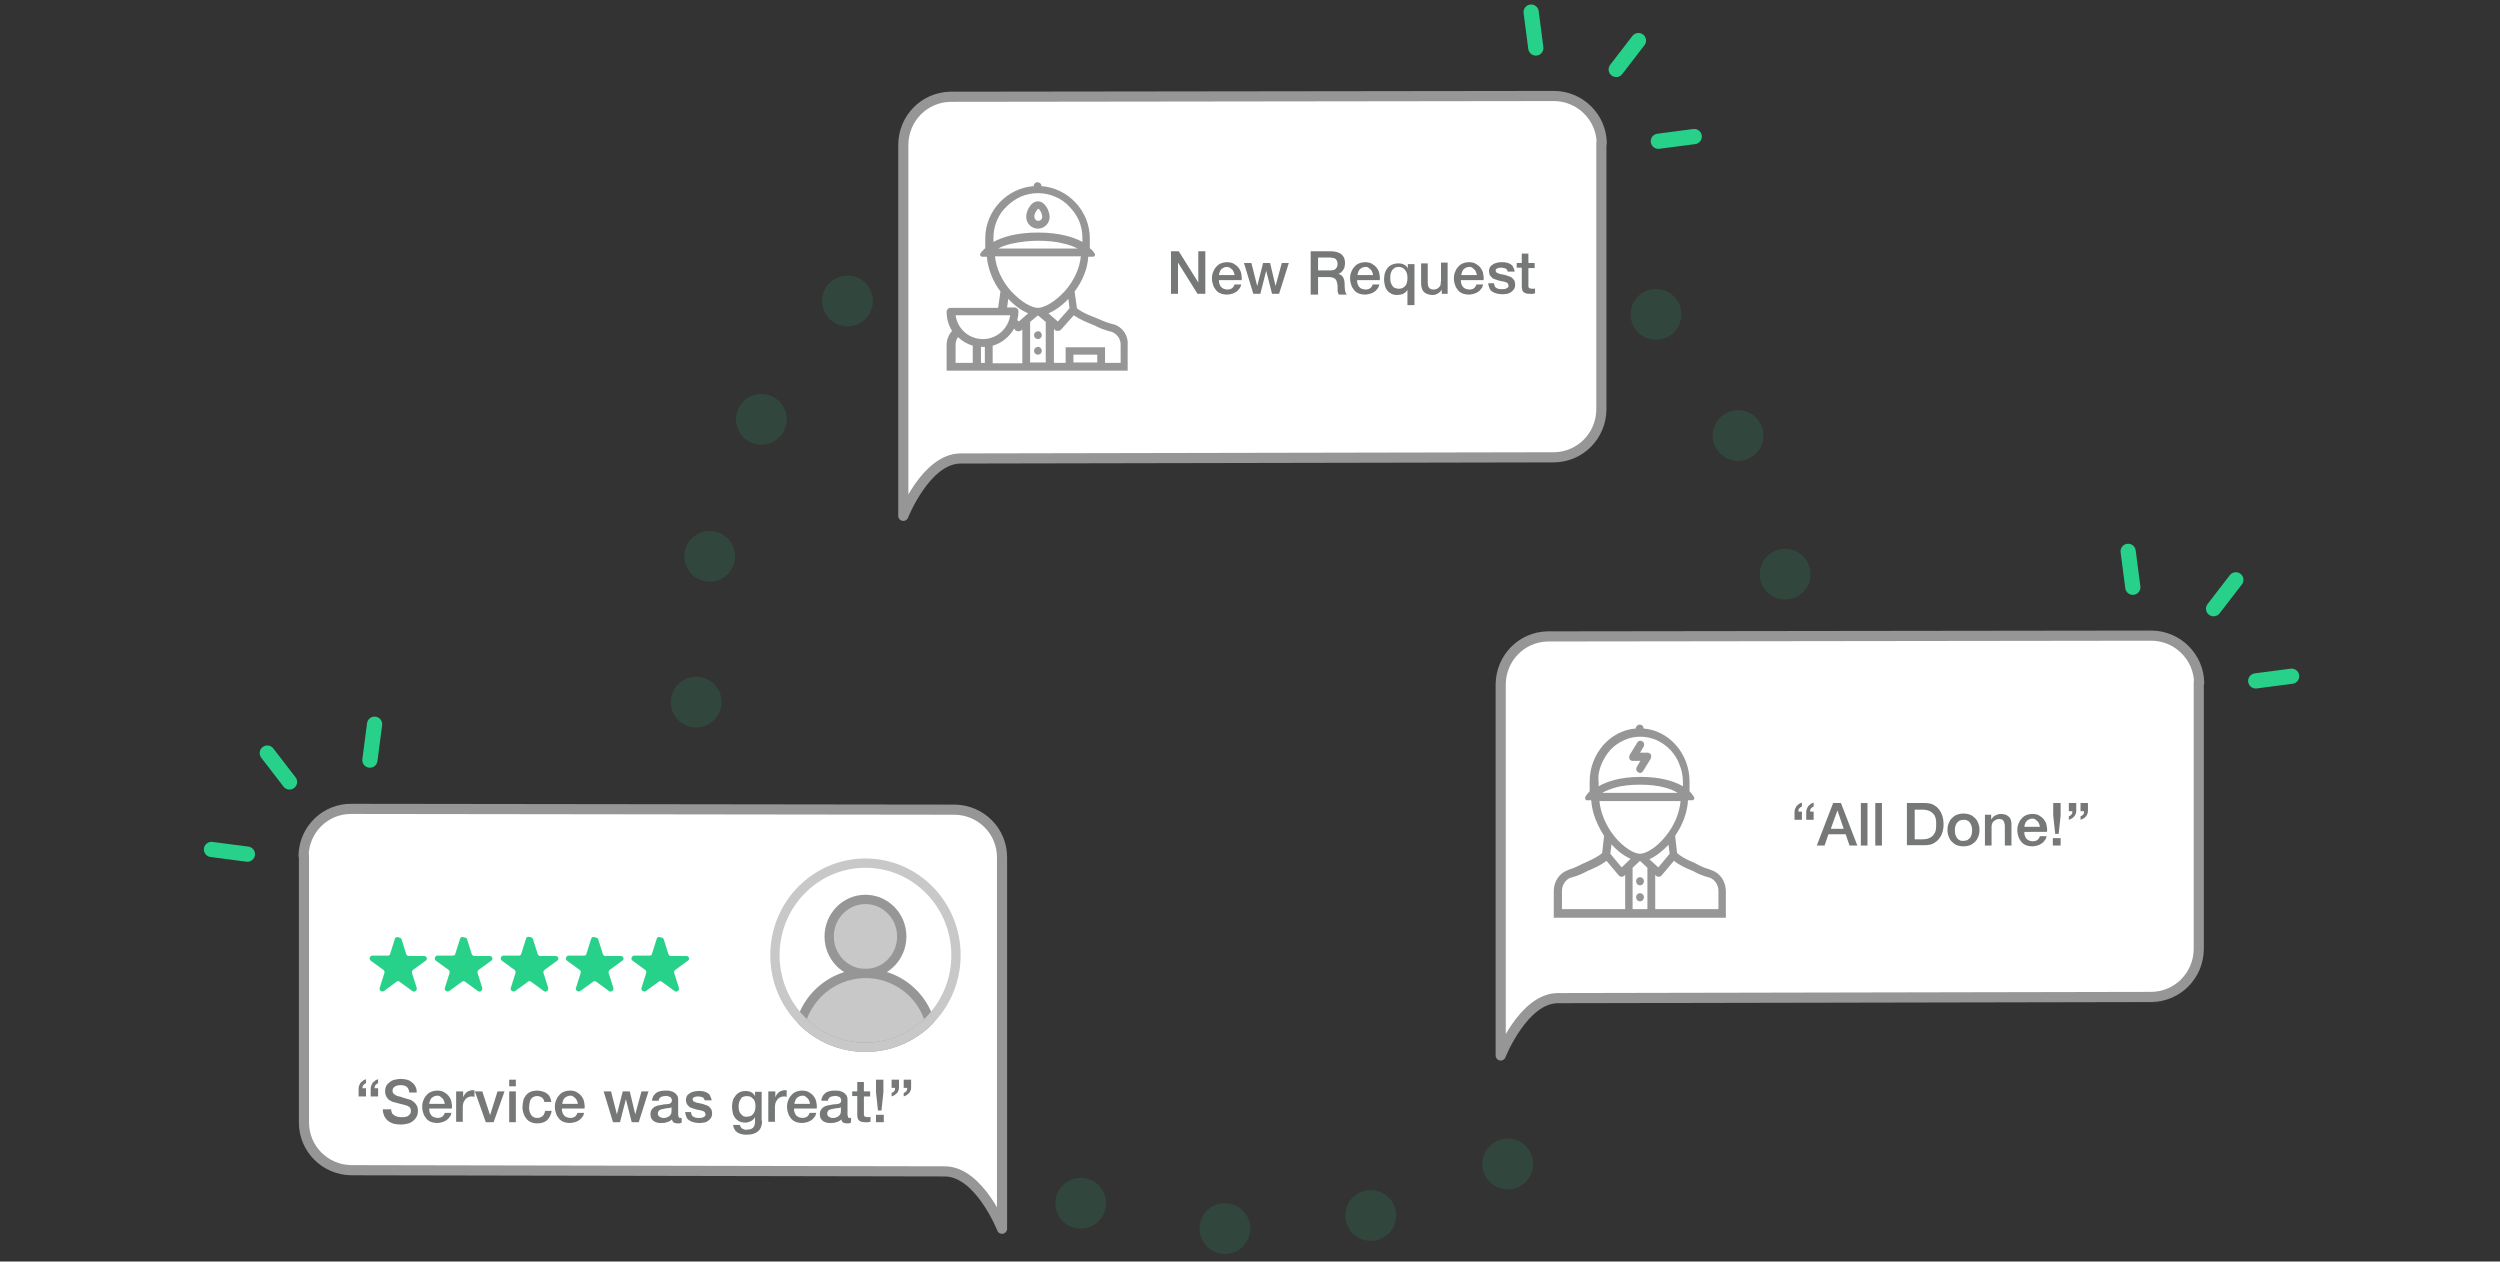 <?xml version="1.0" encoding="utf-8"?>
<!-- Generator: Adobe Illustrator 18.1.1, SVG Export Plug-In . SVG Version: 6.00 Build 0)  -->
<svg version="1.1" id="Calque_2" xmlns="http://www.w3.org/2000/svg" xmlns:xlink="http://www.w3.org/1999/xlink" x="0px" y="0px"
	 width="640.7px" height="323.3px" viewBox="-422.2 378.5 640.7 323.3" enable-background="new -422.2 378.5 640.7 323.3"
	 xml:space="preserve">
<rect x="-422.2" y="378.5" width="640.7" height="323.3" fill="#333333" stroke="none"/>
<path opacity="0.13" fill="none" stroke="#28D18A" stroke-width="12.987" stroke-linecap="round" stroke-linejoin="round" stroke-miterlimit="10" stroke-dasharray="0,37.631" d="
	M-237.5,595.4c-4.3-13.3-6.4-27.8-6.4-42.8c0-64.2,43.3-118.6,102.3-135.3"/>
<path opacity="0.13" fill="none" stroke="#28D18A" stroke-width="12.987" stroke-linecap="round" stroke-linejoin="round" stroke-miterlimit="10" stroke-dasharray="0,37.631" d="
	M-35.8,676.8c-19.7,10.7-42.4,16.7-66.4,16.7c-24.8,0-48.4-6.4-68.5-17.6"/>
<path opacity="0.13" fill="none" stroke="#28D18A" stroke-width="12.987" stroke-linecap="round" stroke-linejoin="round" stroke-miterlimit="10" stroke-dasharray="0,37.631" d="
	M-60.2,418.6c57,18,98.1,71.5,98.1,134c0,15-2.1,29.1-6.4,42.8"/>
<title>echo-dot</title>
<path fill="none" stroke="#28D18A" stroke-width="3.896" stroke-linecap="round" stroke-linejoin="round" d="M12,413.5l-9.2,1.2
	 M-28.6,390.8l-1.2-9.2 M-8,396.3l5.7-7.4"/>
<path fill="#FFFFFF" stroke="#969696" stroke-width="2.598" stroke-linecap="round" stroke-linejoin="round" d="M-11.7,415.2
	c-0.1-6.7-5.6-12.1-12.3-12.1l-154.6,0.2c-6.7,0.1-12,5.5-12.1,12.2v95.2c0,0,5.8-14.7,14.7-14.7l152.1-0.3
	c6.7-0.1,12-5.5,12.1-12.2v-68.4L-11.7,415.2L-11.7,415.2z"/>
<path fill="none" stroke="#28D18A" stroke-width="3.896" stroke-linecap="round" stroke-linejoin="round" d="M165.1,551.8l-9.2,1.2
	 M124.4,529l-1.2-9.2 M145.1,534.5l5.7-7.4"/>
<path fill="#FFFFFF" stroke="#969696" stroke-width="2.598" stroke-linecap="round" stroke-linejoin="round" d="M141.4,553.5
	c-0.1-6.7-5.6-12.1-12.3-12.1l-154.6,0.2c-6.7,0.1-12,5.5-12.1,12.2V649c0,0,5.8-14.7,14.7-14.7l152.1-0.3c6.7-0.1,12-5.5,12.1-12.2
	v-68.4L141.4,553.5L141.4,553.5z"/>
<path fill="none" stroke="#28D18A" stroke-width="3.896" stroke-linecap="round" stroke-linejoin="round" d="M-358.8,597.4
	l-9.2-1.2 M-326.2,564.1l-1.2,9.2 M-353.7,571.5l5.7,7.4"/>
<path fill="#FFFFFF" stroke="#969696" stroke-width="2.598" stroke-linecap="round" stroke-linejoin="round" d="M-344.4,597.8
	l0.1,0v68.4c0,6.7,5.4,12.1,12.1,12.2l152.1,0.3c8.9,0,14.7,14.7,14.7,14.7v-95.2c0-6.7-5.4-12.1-12.1-12.2l-154.6-0.2
	C-338.8,585.7-344.3,591.1-344.4,597.8L-344.4,597.8z"/>
<g>
	<path fill="#969696" d="M-156.9,467.7c-0.4,0.4-0.4,1,0,1.4c0.4,0.4,1,0.4,1.4,0c0.4-0.4,0.4-1,0-1.4
		C-155.8,467.3-156.5,467.3-156.9,467.7"/>
	<path fill="#969696" d="M-156.9,463.7c-0.4,0.4-0.4,1,0,1.4c0.4,0.4,1,0.4,1.4,0c0.4-0.4,0.4-1,0-1.4
		C-155.8,463.3-156.5,463.3-156.9,463.7"/>
	<path fill="#969696" d="M-156.7,432.7c0.3-0.5,0.5-0.7,0.6-0.7c0,0,0.3,0.1,0.6,0.7c0.3,0.5,0.4,1.1,0.4,1.4c0,0.6-0.5,1-1,1
		c-0.6,0-1-0.5-1-1C-157.2,433.8-157,433.2-156.7,432.7 M-156.2,437.1c1.7,0,3-1.4,3-3c0-0.7-0.3-1.7-0.7-2.4
		c-0.6-1-1.4-1.6-2.3-1.6c-0.9,0-1.7,0.6-2.3,1.6c-0.5,0.8-0.7,1.7-0.7,2.4C-159.2,435.8-157.8,437.1-156.2,437.1"/>
	<path fill="#969696" d="M-135,471.5h-4v-4h-10.1v4h-3v-8.7l0.3,0.3c0.2,0.2,0.4,0.2,0.7,0.2c0.3,0,0.6-0.1,0.8-0.3l3.3-3.7
		c1.4,1,3.3,1.8,4.8,2.4c0.3,0.1,0.6,0.2,0.9,0.4c0.8,0.4,1.9,0.9,3.8,1.4l0.1,0c1.4,0.5,2.4,1.8,2.4,3.3V471.5z M-147.1,469.4h6.1
		v2h-6.1V469.4z M-158.2,471.5V461l1.9-1.6c0,0,0.1,0,0.1,0c0,0,0.1,0,0.1,0l1.9,1.6v10.4H-158.2z M-167.8,471.5v-4.4
		c2.4-0.7,4.3-2.3,5.5-4.4l0.3,0.4c0.2,0.2,0.5,0.3,0.8,0.3c0.2,0,0.5-0.1,0.7-0.2l0.3-0.3v8.7H-167.8z M-170.8,471.5v-4.1
		c0.2,0,0.3,0,0.5,0c0.2,0,0.3,0,0.5,0v4.1H-170.8z M-177.3,471.5v-4.6c0-0.7,0.2-1.4,0.6-2c1.1,1,2.4,1.8,3.8,2.2v4.4H-177.3z
		 M-163.3,459.3c-0.5,3.4-3.4,6.1-7,6.1c-3.6,0-6.5-2.6-7-6.1H-163.3z M-145.2,444.2c-0.3,3-1.7,6.2-4.1,8.9
		c-1.2,1.3-2.5,2.4-3.8,3.2c-1.2,0.7-2.3,1.1-3.1,1.1c-0.8,0-1.9-0.4-3.1-1.1c-1.3-0.8-2.6-1.9-3.8-3.2c-2.4-2.7-3.8-5.9-4.1-8.9
		H-145.2z M-166.7,435c0.6-1.4,1.4-2.6,2.5-3.6c1.1-1.1,2.3-1.9,3.6-2.5c1.4-0.6,2.9-0.9,4.4-0.9c1.5,0,3,0.3,4.4,0.9
		c1.4,0.6,2.6,1.4,3.6,2.5c1.1,1.1,1.9,2.3,2.5,3.6c0.6,1.4,0.9,2.9,0.9,4.4v1.1c-2.2-1.2-5.8-2.4-11.4-2.4c-5.6,0-9.2,1.2-11.4,2.4
		v-1.1C-167.6,437.9-167.3,436.4-166.7,435 M-166.4,442.2c1.1-0.6,2.3-1,3.7-1.3c1.9-0.4,4.1-0.7,6.5-0.7c2.4,0,4.6,0.2,6.5,0.7
		c1.4,0.3,2.7,0.8,3.7,1.3H-166.4z M-161.1,460.9l-0.4-0.4c0.2-0.7,0.3-1.4,0.3-2.2c0-0.6-0.5-1-1-1h-1.9l0.3-2.2
		c1.6,1.7,3.4,3,5.1,3.7L-161.1,460.9z M-148.1,457.5l-3,3.4l-2.4-2.1c1.7-0.7,3.5-2,5.1-3.7L-148.1,457.5z M-136.8,461.6l-0.2,0
		c-2.5-0.7-3.4-1.3-4.5-1.7c-2.7-1-4-1.8-4.7-2.4l-0.6-4.3c1.9-2.5,3.3-5.6,3.5-8.9h1.1c0.6,0,0.8-0.4,0.5-0.9c0,0-0.3-0.6-1.2-1.3
		v-2.5c0-7.1-5.6-12.9-12.4-13.4c0,0,0,0,0,0c0-0.6-0.5-1-1-1c-0.6,0-1,0.5-1,1c0,0,0,0,0,0c-6.8,0.5-12.4,6.3-12.4,13.4l0,2.5
		c-0.9,0.8-1.2,1.3-1.2,1.3c-0.3,0.5,0,0.9,0.5,0.9h1.1c0.3,3.2,1.6,6.4,3.5,8.9l-0.6,4.2h-12.2c-0.6,0-1,0.5-1,1
		c0,1.8,0.5,3.5,1.4,4.9c-0.9,1-1.4,2.3-1.4,3.6v6.6h6.5h5.1h7.6h8.1h3h10.1h6v-6.6C-133,464.5-134.5,462.3-136.8,461.6"/>
</g>
<g>
	<path fill="#969696" d="M-2.6,607.7c-0.4,0.4-0.4,1.1,0,1.5c0.4,0.4,1,0.4,1.4,0c0.4-0.4,0.4-1.1,0-1.5
		C-1.6,607.3-2.2,607.3-2.6,607.7"/>
	<path fill="#969696" d="M-2.6,603.6c-0.4,0.4-0.4,1.1,0,1.5c0.4,0.4,1,0.4,1.4,0c0.4-0.4,0.4-1.1,0-1.5
		C-1.6,603.2-2.2,603.2-2.6,603.6"/>
	<path fill="#969696" d="M18.2,611.5H2v-8.8l0.3,0.3c0.2,0.2,0.4,0.2,0.6,0.2c0.3,0,0.5-0.1,0.7-0.3l3.2-3.8
		c1.3,1.1,3.1,1.9,4.6,2.5c0.3,0.1,0.5,0.2,0.8,0.4c0.8,0.4,1.8,0.9,3.6,1.4l0.1,0c1.4,0.5,2.3,1.9,2.3,3.4V611.5z M-3.8,611.5
		v-10.6l1.8-1.7c0,0,0.1,0,0.1,0c0,0,0.1,0,0.1,0l1.8,1.7v10.6H-3.8z M-21.9,611.5v-4.7c0-1.5,0.9-2.9,2.3-3.4l0.1,0
		c1.8-0.5,2.8-1,3.6-1.4c0.3-0.2,0.6-0.3,0.8-0.4c1.4-0.6,3.3-1.4,4.6-2.5l3.2,3.8c0.2,0.2,0.4,0.3,0.7,0.3c0.2,0,0.4-0.1,0.6-0.2
		l0.3-0.3v8.8H-21.9z M8.5,583.8c-0.3,3.1-1.6,6.3-3.9,9.1c-1.1,1.3-2.3,2.5-3.6,3.3c-1.1,0.7-2.1,1.1-2.9,1.1
		c-0.8,0-1.8-0.4-2.9-1.1c-1.2-0.8-2.5-1.9-3.6-3.3c-2.2-2.7-3.6-6-3.9-9.1H8.5z M-11.8,574.4c0.6-1.4,1.3-2.6,2.3-3.7
		c1-1.1,2.2-1.9,3.5-2.5c1.3-0.6,2.7-0.9,4.2-0.9c1.4,0,2.8,0.3,4.2,0.9c1.3,0.6,2.4,1.4,3.5,2.5c1,1.1,1.8,2.3,2.3,3.7
		c0.6,1.4,0.9,3,0.9,4.5v1.1c-2.1-1.2-5.5-2.4-10.8-2.4c-5.3,0-8.7,1.2-10.8,2.4v-1.1C-12.7,577.4-12.4,575.8-11.8,574.4
		 M-11.6,581.7c1-0.6,2.2-1,3.5-1.4c1.8-0.5,3.9-0.7,6.2-0.7c2.3,0,4.4,0.2,6.2,0.7c1.3,0.3,2.5,0.8,3.5,1.4H-11.6z M-6.6,600.8
		l-2.9-3.5l0.3-2.4c1.5,1.7,3.3,3,4.9,3.7L-6.6,600.8z M5.7,597.3l-2.9,3.5l-2.3-2.1c1.6-0.7,3.3-2,4.9-3.7L5.7,597.3z M16.4,601.5
		l-0.2-0.1c-2.4-0.7-3.2-1.3-4.2-1.8c-2.5-1-3.8-1.9-4.4-2.5l-0.5-4.4c1.8-2.6,3.1-5.7,3.3-9.1h1c0.5,0,0.8-0.4,0.5-0.9
		c0,0-0.3-0.6-1.1-1.4v-2.5c0-7.2-5.3-13.1-11.8-13.6c0,0,0,0,0,0c0-0.6-0.4-1-1-1c-0.5,0-1,0.5-1,1c0,0,0,0,0,0
		c-6.5,0.5-11.8,6.4-11.8,13.6l0,2.5c-0.8,0.8-1.1,1.4-1.1,1.4c-0.2,0.5,0,0.9,0.5,0.9h1c0.2,3.3,1.6,6.5,3.3,9.1l-0.5,4.4
		c-0.6,0.6-1.9,1.4-4.4,2.5c-1.1,0.4-1.9,1.1-4.2,1.8l-0.2,0.1c-2.2,0.8-3.6,2.9-3.6,5.4v6.8h18.1H2h18.1v-6.8
		C20.1,604.4,18.6,602.2,16.4,601.5"/>
	<path fill="#969696" d="M-3.8,573.5h2l-0.9,1.5c-0.3,0.5-0.2,1.1,0.3,1.4c0.2,0.1,0.3,0.2,0.5,0.2c0.3,0,0.6-0.2,0.8-0.5l1.9-3.1
		c0.2-0.3,0.2-0.7,0.1-1.1c-0.2-0.3-0.5-0.5-0.8-0.5h-2l0.9-1.5c0.3-0.5,0.2-1.1-0.3-1.4c-0.4-0.3-1-0.2-1.3,0.3l-1.9,3.1
		c-0.2,0.3-0.2,0.7-0.1,1.1C-4.5,573.3-4.1,573.5-3.8,573.5"/>
</g>
<path fill="#28D18A" d="M-319.3,619.2l1.2,3.8c0.1,0.3,0.4,0.5,0.6,0.5h4c0.4,0,0.7,0.3,0.7,0.7c0,0.2-0.1,0.4-0.3,0.5l-3.3,2.4
	c-0.2,0.2-0.3,0.5-0.2,0.8l1.2,3.8c0.1,0.4-0.1,0.7-0.5,0.9c-0.2,0.1-0.4,0-0.6-0.1l-3.3-2.4c-0.2-0.2-0.6-0.2-0.8,0l-3.2,2.4
	c-0.3,0.2-0.7,0.1-1-0.2c-0.1-0.2-0.2-0.4-0.1-0.6l1.2-3.8c0.1-0.3,0-0.6-0.2-0.8l-3.3-2.4c-0.3-0.2-0.4-0.7-0.1-1
	c0.1-0.2,0.3-0.3,0.5-0.3h4c0.3,0,0.6-0.2,0.6-0.5l1.2-3.8c0.1-0.4,0.5-0.5,0.9-0.4C-319.5,618.9-319.3,619-319.3,619.2
	L-319.3,619.2z M-302.5,619.2l1.2,3.8c0.1,0.3,0.4,0.5,0.6,0.5h4c0.4,0,0.7,0.3,0.7,0.7c0,0.2-0.1,0.4-0.3,0.5l-3.3,2.4
	c-0.2,0.2-0.3,0.5-0.2,0.8l1.2,3.8c0.1,0.4-0.1,0.7-0.5,0.9c-0.2,0.1-0.4,0-0.6-0.1l-3.3-2.4c-0.2-0.2-0.6-0.2-0.8,0l-3.3,2.4
	c-0.3,0.2-0.7,0.1-1-0.2c-0.1-0.2-0.2-0.4-0.1-0.6l1.2-3.8c0.1-0.3,0-0.6-0.2-0.8l-3.3-2.4c-0.3-0.2-0.4-0.7-0.1-1
	c0.1-0.2,0.3-0.3,0.5-0.3h4c0.3,0,0.6-0.2,0.6-0.5l1.2-3.8c0.1-0.4,0.5-0.6,0.9-0.4C-302.7,618.8-302.5,619-302.5,619.2
	L-302.5,619.2z M-285.6,619.2l1.2,3.8c0.1,0.3,0.4,0.5,0.6,0.5h4c0.4,0,0.7,0.3,0.7,0.7c0,0.2-0.1,0.4-0.3,0.5l-3.3,2.4
	c-0.2,0.2-0.3,0.5-0.2,0.8l1.2,3.8c0.1,0.4-0.1,0.7-0.5,0.9c-0.2,0.1-0.4,0-0.6-0.1l-3.3-2.4c-0.2-0.2-0.6-0.2-0.8,0l-3.3,2.4
	c-0.3,0.2-0.7,0.1-1-0.2c-0.1-0.2-0.2-0.4-0.1-0.6l1.2-3.8c0.1-0.3,0-0.6-0.2-0.8l-3.3-2.4c-0.3-0.2-0.4-0.7-0.1-1
	c0.1-0.2,0.3-0.3,0.5-0.3h4c0.3,0,0.6-0.2,0.6-0.5l1.2-3.8c0.1-0.4,0.4-0.6,0.8-0.5C-285.9,618.7-285.7,618.9-285.6,619.2
	L-285.6,619.2z M-268.9,619.2l1.2,3.8c0.1,0.3,0.4,0.5,0.6,0.5h4c0.4,0,0.7,0.3,0.7,0.7c0,0.2-0.1,0.4-0.3,0.5l-3.3,2.4
	c-0.2,0.2-0.3,0.5-0.2,0.8l1.2,3.8c0.1,0.4-0.1,0.7-0.5,0.9c-0.2,0.1-0.4,0-0.6-0.1l-3.3-2.4c-0.2-0.2-0.6-0.2-0.8,0l-3.3,2.4
	c-0.3,0.2-0.7,0.1-1-0.2c-0.1-0.2-0.2-0.4-0.1-0.6l1.2-3.8c0.1-0.3,0-0.6-0.2-0.8l-3.3-2.4c-0.3-0.2-0.4-0.7-0.1-1
	c0.1-0.2,0.3-0.3,0.5-0.3h4c0.3,0,0.6-0.2,0.6-0.5l1.2-3.8c0.1-0.4,0.5-0.6,0.9-0.4C-269.1,618.8-269,619-268.9,619.2z
	 M-252.1,619.2l1.2,3.8c0.1,0.3,0.4,0.5,0.6,0.5h4c0.4,0,0.7,0.3,0.7,0.7c0,0.2-0.1,0.4-0.3,0.5l-3.3,2.4c-0.2,0.2-0.3,0.5-0.2,0.8
	l1.2,3.8c0.1,0.4-0.1,0.7-0.5,0.9c-0.2,0.1-0.4,0-0.6-0.1l-3.3-2.4c-0.2-0.2-0.6-0.2-0.8,0l-3.3,2.4c-0.3,0.2-0.7,0.1-1-0.2
	c-0.1-0.2-0.2-0.4-0.1-0.6l1.2-3.8c0.1-0.3,0-0.6-0.2-0.8l-3.3-2.4c-0.3-0.2-0.4-0.7-0.1-1c0.1-0.2,0.3-0.3,0.5-0.3h4
	c0.3,0,0.6-0.2,0.6-0.5l1.2-3.8c0.1-0.4,0.5-0.6,0.9-0.4C-252.3,618.8-252.2,619-252.1,619.2L-252.1,619.2z"/>
<g>
	<g transform="translate(37 145)">
		
			<ellipse fill="#C8C8C8" stroke="#969696" stroke-width="2.385" stroke-linecap="round" stroke-linejoin="round" cx="-237.4" cy="473.5" rx="9.3" ry="9.5"/>
		<path fill="#C8C8C8" stroke="#969696" stroke-width="2.385" stroke-linecap="round" stroke-linejoin="round" d="M-237.4,501.9
			c6.2,0,12.1-2.5,16.4-6.9c-2.9-9.1-12.5-14.1-21.6-11.2c-5.3,1.7-9.5,5.9-11.2,11.2C-249.5,499.4-243.6,501.9-237.4,501.9z"/>
	</g>
	
		<ellipse fill="none" stroke="#C8C8C8" stroke-width="2.385" stroke-linecap="round" stroke-linejoin="round" cx="-200.4" cy="623.3" rx="23.2" ry="23.6"/>
</g>
<g>
	<path fill="#767777" d="M-122.1,442.9h2l5,8h0v-8h1.8v10.9h-2l-5-8h0v8h-1.8V442.9z"/>
	<path fill="#767777" d="M-109.8,450.3c0,0.3,0,0.6,0.1,0.9c0.1,0.3,0.2,0.5,0.4,0.8c0.2,0.2,0.4,0.4,0.7,0.5
		c0.3,0.1,0.6,0.2,0.9,0.2c0.5,0,0.9-0.1,1.2-0.3c0.3-0.2,0.5-0.5,0.7-1h1.7c-0.1,0.4-0.2,0.8-0.5,1.1c-0.2,0.3-0.5,0.6-0.8,0.8
		c-0.3,0.2-0.7,0.4-1.1,0.5s-0.8,0.2-1.2,0.2c-0.6,0-1.2-0.1-1.7-0.3c-0.5-0.2-0.9-0.5-1.2-0.9c-0.3-0.4-0.6-0.8-0.7-1.3
		c-0.2-0.5-0.3-1.1-0.3-1.7c0-0.6,0.1-1.1,0.3-1.6c0.2-0.5,0.4-0.9,0.8-1.3c0.3-0.4,0.7-0.7,1.2-0.9c0.5-0.2,1-0.3,1.6-0.3
		c0.6,0,1.2,0.1,1.7,0.4c0.5,0.3,0.9,0.6,1.2,1c0.3,0.4,0.6,0.9,0.7,1.5c0.1,0.6,0.2,1.1,0.1,1.7H-109.8z M-105.8,449.1
		c0-0.3-0.1-0.5-0.2-0.8c-0.1-0.3-0.2-0.5-0.4-0.7c-0.2-0.2-0.4-0.3-0.6-0.5c-0.2-0.1-0.5-0.2-0.8-0.2c-0.3,0-0.6,0.1-0.8,0.2
		s-0.5,0.3-0.6,0.4c-0.2,0.2-0.3,0.4-0.4,0.7s-0.2,0.5-0.2,0.8H-105.8z"/>
	<path fill="#767777" d="M-103.4,445.9h1.9l1.5,5.9h0l1.5-5.9h1.8l1.4,5.9h0l1.6-5.9h1.8l-2.5,7.9h-1.8l-1.5-5.9h0l-1.5,5.9h-1.8
		L-103.4,445.9z"/>
	<path fill="#767777" d="M-86.3,442.9h5.2c1.2,0,2.1,0.3,2.7,0.8c0.6,0.5,0.9,1.2,0.9,2.2c0,0.5-0.1,1-0.2,1.3
		c-0.2,0.3-0.3,0.6-0.5,0.8s-0.4,0.4-0.6,0.5c-0.2,0.1-0.3,0.2-0.4,0.2v0c0.2,0,0.3,0.1,0.5,0.2c0.2,0.1,0.4,0.2,0.5,0.4
		c0.2,0.2,0.3,0.4,0.4,0.7c0.1,0.3,0.2,0.6,0.2,1.1c0,0.6,0,1.2,0.1,1.8c0.1,0.5,0.2,0.9,0.5,1.1h-2.1c-0.1-0.2-0.2-0.5-0.3-0.8
		c0-0.3,0-0.6,0-0.8c0-0.5,0-0.9-0.1-1.3c-0.1-0.4-0.2-0.7-0.3-0.9c-0.2-0.2-0.4-0.4-0.7-0.5c-0.3-0.1-0.6-0.2-1.1-0.2h-2.8v4.5
		h-1.9V442.9z M-84.4,447.8h3.1c0.6,0,1.1-0.1,1.4-0.4c0.3-0.3,0.5-0.7,0.5-1.3c0-0.3-0.1-0.6-0.2-0.8c-0.1-0.2-0.2-0.4-0.4-0.5
		s-0.4-0.2-0.6-0.2c-0.2,0-0.5-0.1-0.7-0.1h-3.1V447.8z"/>
	<path fill="#767777" d="M-74.4,450.3c0,0.3,0,0.6,0.1,0.9c0.1,0.3,0.2,0.5,0.4,0.8c0.2,0.2,0.4,0.4,0.7,0.5
		c0.3,0.1,0.6,0.2,0.9,0.2c0.5,0,0.9-0.1,1.2-0.3c0.3-0.2,0.5-0.5,0.7-1h1.7c-0.1,0.4-0.2,0.8-0.5,1.1c-0.2,0.3-0.5,0.6-0.8,0.8
		c-0.3,0.2-0.7,0.4-1.1,0.5s-0.8,0.2-1.2,0.2c-0.6,0-1.2-0.1-1.7-0.3s-0.9-0.5-1.2-0.9c-0.3-0.4-0.6-0.8-0.7-1.3
		c-0.2-0.5-0.3-1.1-0.3-1.7c0-0.6,0.1-1.1,0.3-1.6c0.2-0.5,0.4-0.9,0.8-1.3c0.3-0.4,0.7-0.7,1.2-0.9c0.5-0.2,1-0.3,1.6-0.3
		c0.6,0,1.2,0.1,1.7,0.4s0.9,0.6,1.2,1c0.3,0.4,0.6,0.9,0.7,1.5c0.1,0.6,0.2,1.1,0.1,1.7H-74.4z M-70.3,449.1c0-0.3-0.1-0.5-0.2-0.8
		s-0.2-0.5-0.4-0.7c-0.2-0.2-0.4-0.3-0.6-0.5s-0.5-0.2-0.8-0.2c-0.3,0-0.6,0.1-0.8,0.2s-0.5,0.3-0.6,0.4c-0.2,0.2-0.3,0.4-0.4,0.7
		c-0.1,0.3-0.2,0.5-0.2,0.8H-70.3z"/>
	<path fill="#767777" d="M-59.8,456.7h-1.7v-3.9h0c-0.1,0.2-0.3,0.4-0.5,0.6c-0.2,0.2-0.4,0.3-0.6,0.4c-0.2,0.1-0.5,0.2-0.7,0.2
		s-0.5,0.1-0.8,0.1c-0.6,0-1.1-0.1-1.5-0.3c-0.4-0.2-0.8-0.5-1.1-0.9s-0.5-0.8-0.6-1.3s-0.2-1-0.2-1.5c0-0.6,0.1-1.1,0.2-1.6
		c0.2-0.5,0.4-1,0.7-1.3c0.3-0.4,0.7-0.7,1.2-0.9c0.5-0.2,1-0.3,1.6-0.3c0.5,0,1,0.1,1.4,0.3s0.8,0.5,1,1h0v-1.1h1.7V456.7z
		 M-65.9,449.8c0,0.3,0,0.7,0.1,1c0.1,0.3,0.2,0.6,0.4,0.9c0.2,0.3,0.4,0.5,0.7,0.6s0.6,0.2,1,0.2c0.8,0,1.3-0.3,1.7-0.8
		c0.4-0.5,0.5-1.2,0.5-2c0-0.9-0.2-1.5-0.6-2s-0.9-0.8-1.7-0.8c-0.4,0-0.7,0.1-0.9,0.2s-0.5,0.4-0.7,0.6c-0.2,0.3-0.3,0.6-0.4,0.9
		S-65.9,449.5-65.9,449.8z"/>
	<path fill="#767777" d="M-51,453.8h-1.7v-1.1h0c-0.2,0.4-0.5,0.7-1,1s-0.9,0.4-1.3,0.4c-1,0-1.8-0.3-2.3-0.8
		c-0.5-0.5-0.7-1.3-0.7-2.3v-5h1.7v4.8c0,0.7,0.1,1.2,0.4,1.5s0.6,0.4,1.1,0.4c0.4,0,0.7-0.1,0.9-0.2c0.2-0.1,0.4-0.3,0.6-0.5
		c0.2-0.2,0.3-0.4,0.3-0.7s0.1-0.6,0.1-0.9v-4.6h1.7V453.8z"/>
	<path fill="#767777" d="M-47.8,450.3c0,0.3,0,0.6,0.1,0.9c0.1,0.3,0.2,0.5,0.4,0.8c0.2,0.2,0.4,0.4,0.7,0.5
		c0.3,0.1,0.6,0.2,0.9,0.2c0.5,0,0.9-0.1,1.2-0.3c0.3-0.2,0.5-0.5,0.7-1h1.7c-0.1,0.4-0.2,0.8-0.5,1.1c-0.2,0.3-0.5,0.6-0.8,0.8
		c-0.3,0.2-0.7,0.4-1.1,0.5s-0.8,0.2-1.2,0.2c-0.6,0-1.2-0.1-1.7-0.3s-0.9-0.5-1.2-0.9c-0.3-0.4-0.6-0.8-0.7-1.3
		c-0.2-0.5-0.3-1.1-0.3-1.7c0-0.6,0.1-1.1,0.3-1.6c0.2-0.5,0.4-0.9,0.8-1.3c0.3-0.4,0.7-0.7,1.2-0.9c0.5-0.2,1-0.3,1.6-0.3
		c0.6,0,1.2,0.1,1.7,0.4s0.9,0.6,1.2,1c0.3,0.4,0.6,0.9,0.7,1.5c0.1,0.6,0.2,1.1,0.1,1.7H-47.8z M-43.7,449.1c0-0.3-0.1-0.5-0.2-0.8
		s-0.2-0.5-0.4-0.7c-0.2-0.2-0.4-0.3-0.6-0.5s-0.5-0.2-0.8-0.2c-0.3,0-0.6,0.1-0.8,0.2s-0.5,0.3-0.6,0.4c-0.2,0.2-0.3,0.4-0.4,0.7
		c-0.1,0.3-0.2,0.5-0.2,0.8H-43.7z"/>
	<path fill="#767777" d="M-39.3,451.2c0.1,0.5,0.2,0.9,0.6,1.1c0.3,0.2,0.7,0.3,1.2,0.3c0.2,0,0.3,0,0.6,0s0.4-0.1,0.6-0.1
		c0.2-0.1,0.3-0.2,0.5-0.3s0.2-0.3,0.2-0.5c0-0.2-0.1-0.4-0.2-0.6c-0.2-0.1-0.3-0.3-0.6-0.3c-0.2-0.1-0.5-0.2-0.8-0.2
		c-0.3-0.1-0.6-0.1-0.9-0.2c-0.3-0.1-0.6-0.2-0.9-0.3c-0.3-0.1-0.6-0.2-0.8-0.4c-0.2-0.2-0.4-0.4-0.6-0.7c-0.1-0.3-0.2-0.6-0.2-1
		c0-0.4,0.1-0.8,0.3-1.1c0.2-0.3,0.5-0.5,0.8-0.7s0.7-0.3,1.1-0.4s0.8-0.1,1.1-0.1c0.4,0,0.8,0,1.2,0.1c0.4,0.1,0.7,0.2,1,0.4
		c0.3,0.2,0.6,0.4,0.7,0.8c0.2,0.3,0.3,0.7,0.4,1.1h-1.8c-0.1-0.4-0.3-0.7-0.6-0.8c-0.3-0.1-0.6-0.2-1-0.2c-0.1,0-0.3,0-0.4,0
		c-0.2,0-0.3,0.1-0.5,0.1c-0.1,0.1-0.3,0.1-0.4,0.2s-0.2,0.2-0.2,0.4c0,0.2,0.1,0.4,0.2,0.5c0.1,0.1,0.3,0.2,0.6,0.3
		c0.2,0.1,0.5,0.2,0.8,0.2c0.3,0.1,0.6,0.1,0.9,0.2c0.3,0.1,0.6,0.2,0.9,0.3c0.3,0.1,0.6,0.2,0.8,0.4c0.2,0.2,0.4,0.4,0.6,0.7
		c0.1,0.3,0.2,0.6,0.2,1c0,0.5-0.1,0.9-0.3,1.2c-0.2,0.3-0.5,0.6-0.8,0.8s-0.7,0.4-1.1,0.4c-0.4,0.1-0.8,0.1-1.2,0.1
		c-0.5,0-1-0.1-1.4-0.2c-0.4-0.1-0.8-0.3-1.1-0.5s-0.6-0.5-0.7-0.9s-0.3-0.7-0.3-1.2H-39.3z"/>
	<path fill="#767777" d="M-33.5,445.9h1.3v-2.4h1.7v2.4h1.6v1.3h-1.6v4.2c0,0.2,0,0.3,0,0.5s0.1,0.2,0.1,0.3
		c0.1,0.1,0.1,0.2,0.3,0.2s0.3,0.1,0.5,0.1c0.1,0,0.2,0,0.4,0c0.1,0,0.2,0,0.4-0.1v1.3c-0.2,0-0.4,0-0.6,0.1s-0.4,0-0.6,0
		c-0.5,0-0.8,0-1.1-0.1c-0.3-0.1-0.5-0.2-0.7-0.4c-0.2-0.2-0.3-0.4-0.3-0.6c-0.1-0.3-0.1-0.5-0.1-0.9v-4.7h-1.3V445.9z"/>
</g>
<g>
	<path fill="#767777" d="M39.6,585.2c-0.3,0.1-0.5,0.3-0.7,0.5s-0.2,0.5-0.2,0.8h0.9v2.1h-1.9v-2.1c0-0.3,0.1-0.6,0.2-0.8
		c0.1-0.2,0.2-0.5,0.4-0.7c0.2-0.2,0.4-0.3,0.6-0.5s0.5-0.2,0.7-0.3V585.2z M42.6,585.2c-0.3,0.1-0.5,0.3-0.7,0.5s-0.2,0.5-0.2,0.8
		h0.9v2.1h-1.9v-2.1c0-0.3,0.1-0.6,0.2-0.8s0.2-0.5,0.4-0.7c0.2-0.2,0.4-0.3,0.6-0.5s0.5-0.2,0.7-0.3V585.2z"/>
	<path fill="#767777" d="M47.6,584.3h2l4.2,10.9h-2l-1-2.9h-4.4l-1,2.9h-2L47.6,584.3z M47,590.9h3.3l-1.6-4.7h0L47,590.9z"/>
	<path fill="#767777" d="M54.7,584.3h1.7v10.9h-1.7V584.3z"/>
	<path fill="#767777" d="M58.4,584.3h1.7v10.9h-1.7V584.3z"/>
	<path fill="#767777" d="M66.5,584.3h4.5c0.8,0,1.6,0.1,2.2,0.4c0.6,0.3,1.1,0.7,1.5,1.2c0.4,0.5,0.7,1.1,0.9,1.7
		c0.2,0.7,0.3,1.4,0.3,2.1c0,0.8-0.1,1.5-0.3,2.1c-0.2,0.7-0.5,1.2-0.9,1.7s-0.9,0.9-1.5,1.2c-0.6,0.3-1.3,0.4-2.2,0.4h-4.5V584.3z
		 M68.5,593.6h1.9c0.7,0,1.4-0.1,1.8-0.3c0.5-0.2,0.8-0.5,1.1-0.8c0.3-0.4,0.5-0.8,0.6-1.2c0.1-0.5,0.1-1,0.1-1.5s0-1.1-0.1-1.5
		s-0.3-0.9-0.6-1.2s-0.6-0.6-1.1-0.8c-0.5-0.2-1.1-0.3-1.8-0.3h-1.9V593.6z"/>
	<path fill="#767777" d="M81,595.4c-0.6,0-1.2-0.1-1.7-0.3c-0.5-0.2-0.9-0.5-1.3-0.9s-0.6-0.8-0.8-1.3s-0.3-1.1-0.3-1.7
		c0-0.6,0.1-1.2,0.3-1.7s0.4-0.9,0.8-1.3s0.8-0.7,1.3-0.9c0.5-0.2,1.1-0.3,1.7-0.3c0.6,0,1.2,0.1,1.7,0.3c0.5,0.2,0.9,0.5,1.3,0.9
		s0.6,0.8,0.8,1.3s0.3,1.1,0.3,1.7c0,0.6-0.1,1.2-0.3,1.7s-0.4,0.9-0.8,1.3s-0.8,0.7-1.3,0.9C82.2,595.3,81.6,595.4,81,595.4z
		 M81,594c0.4,0,0.7-0.1,1-0.2c0.3-0.2,0.5-0.4,0.7-0.6s0.3-0.6,0.4-0.9c0.1-0.3,0.1-0.7,0.1-1c0-0.3,0-0.7-0.1-1
		c-0.1-0.3-0.2-0.6-0.4-0.9c-0.2-0.3-0.4-0.5-0.7-0.6c-0.3-0.2-0.6-0.2-1-0.2c-0.4,0-0.7,0.1-1,0.2c-0.3,0.2-0.5,0.4-0.7,0.6
		c-0.2,0.3-0.3,0.6-0.4,0.9c-0.1,0.3-0.1,0.7-0.1,1c0,0.3,0,0.7,0.1,1c0.1,0.3,0.2,0.6,0.4,0.9s0.4,0.5,0.7,0.6
		C80.2,594,80.6,594,81,594z"/>
	<path fill="#767777" d="M86.4,587.3h1.7v1.2l0,0c0.3-0.4,0.6-0.8,1-1c0.4-0.2,0.9-0.4,1.4-0.4c0.9,0,1.6,0.2,2.1,0.7
		c0.5,0.4,0.7,1.1,0.7,2v5.4h-1.7v-5c0-0.6-0.2-1.1-0.4-1.4c-0.2-0.3-0.6-0.4-1.1-0.4c-0.3,0-0.6,0.1-0.8,0.2
		c-0.2,0.1-0.4,0.3-0.6,0.4c-0.2,0.2-0.3,0.4-0.4,0.7s-0.1,0.5-0.1,0.8v4.7h-1.7V587.3z"/>
	<path fill="#767777" d="M96.6,591.7c0,0.3,0,0.6,0.1,0.9c0.1,0.3,0.2,0.5,0.4,0.8c0.2,0.2,0.4,0.4,0.7,0.5c0.3,0.1,0.6,0.2,0.9,0.2
		c0.5,0,0.9-0.1,1.2-0.3c0.3-0.2,0.5-0.5,0.7-1h1.7c-0.1,0.4-0.2,0.8-0.5,1.1c-0.2,0.3-0.5,0.6-0.8,0.8c-0.3,0.2-0.7,0.4-1.1,0.5
		s-0.8,0.2-1.2,0.2c-0.6,0-1.2-0.1-1.7-0.3s-0.9-0.5-1.2-0.9c-0.3-0.4-0.6-0.8-0.7-1.3c-0.2-0.5-0.3-1.1-0.3-1.7
		c0-0.6,0.1-1.1,0.3-1.6c0.2-0.5,0.4-0.9,0.8-1.3c0.3-0.4,0.7-0.7,1.2-0.9c0.5-0.2,1-0.3,1.6-0.3c0.6,0,1.2,0.1,1.7,0.4
		s0.9,0.6,1.2,1c0.3,0.4,0.6,0.9,0.7,1.5c0.1,0.6,0.2,1.1,0.1,1.7H96.6z M100.6,590.5c0-0.3-0.1-0.5-0.2-0.8s-0.2-0.5-0.4-0.7
		c-0.2-0.2-0.4-0.3-0.6-0.5s-0.5-0.2-0.8-0.2c-0.3,0-0.6,0.1-0.8,0.2s-0.5,0.3-0.6,0.4c-0.2,0.2-0.3,0.4-0.4,0.7
		c-0.1,0.3-0.2,0.5-0.2,0.8H100.6z"/>
	<path fill="#767777" d="M103.9,593.3h2v1.9h-2V593.3z M104,584.3h1.9v3.2l-0.5,4.7h-0.9l-0.5-4.7V584.3z"/>
	<path fill="#767777" d="M108,587.7c0.3-0.1,0.6-0.3,0.7-0.5c0.2-0.2,0.2-0.5,0.2-0.8H108v-2.1h1.9v2.1c0,0.3-0.1,0.6-0.2,0.8
		c-0.1,0.2-0.2,0.5-0.4,0.6c-0.2,0.2-0.4,0.4-0.6,0.5s-0.5,0.2-0.7,0.3V587.7z M111,587.7c0.3-0.1,0.6-0.3,0.7-0.5
		c0.2-0.2,0.2-0.5,0.2-0.8H111v-2.1h1.9v2.1c0,0.3-0.1,0.6-0.2,0.8c-0.1,0.2-0.2,0.5-0.4,0.6c-0.2,0.2-0.4,0.4-0.6,0.5
		s-0.5,0.2-0.7,0.3V587.7z"/>
</g>
<g>
	<path fill="#767777" d="M-328.4,656.1c-0.3,0.1-0.5,0.3-0.7,0.5c-0.2,0.2-0.2,0.5-0.2,0.8h0.9v2.1h-1.9v-2.1c0-0.3,0.1-0.6,0.2-0.8
		s0.2-0.5,0.4-0.7c0.2-0.2,0.4-0.3,0.6-0.5s0.5-0.2,0.7-0.3V656.1z M-325.3,656.1c-0.3,0.1-0.5,0.3-0.7,0.5
		c-0.2,0.2-0.2,0.5-0.2,0.8h0.9v2.1h-1.9v-2.1c0-0.3,0.1-0.6,0.2-0.8s0.2-0.5,0.4-0.7c0.2-0.2,0.4-0.3,0.6-0.5s0.5-0.2,0.7-0.3
		V656.1z"/>
	<path fill="#767777" d="M-322,662.5c0,0.4,0.1,0.8,0.2,1.1c0.1,0.3,0.3,0.5,0.6,0.7c0.3,0.2,0.5,0.3,0.9,0.4
		c0.3,0.1,0.7,0.1,1.1,0.1c0.4,0,0.8,0,1.1-0.1c0.3-0.1,0.5-0.2,0.7-0.4c0.2-0.2,0.3-0.3,0.4-0.5c0.1-0.2,0.1-0.4,0.1-0.6
		c0-0.4-0.1-0.7-0.3-0.9c-0.2-0.2-0.4-0.3-0.6-0.4c-0.4-0.1-0.8-0.3-1.4-0.4c-0.5-0.1-1.1-0.3-1.9-0.5c-0.5-0.1-0.9-0.3-1.2-0.5
		c-0.3-0.2-0.6-0.4-0.7-0.7c-0.2-0.2-0.3-0.5-0.4-0.8s-0.1-0.6-0.1-0.8c0-0.6,0.1-1,0.3-1.4c0.2-0.4,0.5-0.7,0.9-1
		c0.4-0.3,0.8-0.5,1.3-0.6c0.5-0.1,1-0.2,1.5-0.2c0.6,0,1.1,0.1,1.6,0.2c0.5,0.1,0.9,0.4,1.3,0.7c0.4,0.3,0.7,0.7,0.9,1.1
		c0.2,0.4,0.3,0.9,0.3,1.5h-1.9c-0.1-0.7-0.3-1.2-0.7-1.5c-0.4-0.3-1-0.4-1.6-0.4c-0.2,0-0.5,0-0.7,0.1c-0.2,0-0.4,0.1-0.6,0.2
		c-0.2,0.1-0.4,0.3-0.5,0.4s-0.2,0.4-0.2,0.7c0,0.4,0.1,0.7,0.4,0.9c0.2,0.2,0.6,0.4,0.9,0.5c0,0,0.2,0.1,0.5,0.1
		c0.3,0.1,0.6,0.2,0.9,0.3s0.7,0.2,1,0.3c0.3,0.1,0.6,0.2,0.7,0.2c0.4,0.1,0.7,0.3,0.9,0.5c0.3,0.2,0.5,0.4,0.7,0.7
		c0.2,0.3,0.3,0.5,0.4,0.8c0.1,0.3,0.1,0.6,0.1,0.9c0,0.6-0.1,1.1-0.4,1.6s-0.6,0.8-1,1.1s-0.9,0.5-1.4,0.6
		c-0.5,0.1-1.1,0.2-1.6,0.2c-0.6,0-1.2-0.1-1.8-0.2c-0.6-0.2-1-0.4-1.4-0.7c-0.4-0.3-0.7-0.7-1-1.2c-0.2-0.5-0.4-1.1-0.4-1.8H-322z"
		/>
	<path fill="#767777" d="M-312.2,662.6c0,0.3,0,0.6,0.1,0.9c0.1,0.3,0.2,0.5,0.4,0.8c0.2,0.2,0.4,0.4,0.7,0.5
		c0.3,0.1,0.6,0.2,0.9,0.2c0.5,0,0.9-0.1,1.2-0.3c0.3-0.2,0.5-0.5,0.7-1h1.7c-0.1,0.4-0.2,0.8-0.5,1.1c-0.2,0.3-0.5,0.6-0.8,0.8
		c-0.3,0.2-0.7,0.4-1.1,0.5c-0.4,0.1-0.8,0.2-1.2,0.2c-0.6,0-1.2-0.1-1.7-0.3c-0.5-0.2-0.9-0.5-1.2-0.9c-0.3-0.4-0.6-0.8-0.7-1.3
		c-0.2-0.5-0.3-1.1-0.3-1.7c0-0.6,0.1-1.1,0.3-1.6c0.2-0.5,0.4-0.9,0.8-1.3c0.3-0.4,0.7-0.7,1.2-0.9c0.5-0.2,1-0.3,1.6-0.3
		c0.6,0,1.2,0.1,1.7,0.4s0.9,0.6,1.2,1c0.3,0.4,0.6,0.9,0.7,1.5c0.1,0.6,0.2,1.1,0.1,1.7H-312.2z M-308.2,661.5
		c0-0.3-0.1-0.5-0.2-0.8c-0.1-0.3-0.2-0.5-0.4-0.7c-0.2-0.2-0.4-0.3-0.6-0.5s-0.5-0.2-0.8-0.2c-0.3,0-0.6,0.1-0.8,0.2
		c-0.2,0.1-0.5,0.3-0.6,0.4c-0.2,0.2-0.3,0.4-0.4,0.7c-0.1,0.3-0.2,0.5-0.2,0.8H-308.2z"/>
	<path fill="#767777" d="M-305.1,658.2h1.6v1.5h0c0.1-0.2,0.2-0.4,0.3-0.6c0.1-0.2,0.3-0.4,0.5-0.6c0.2-0.2,0.4-0.3,0.7-0.4
		c0.3-0.1,0.5-0.2,0.8-0.2c0.2,0,0.3,0,0.4,0c0.1,0,0.2,0,0.2,0v1.7c-0.1,0-0.2,0-0.4-0.1c-0.1,0-0.3,0-0.4,0
		c-0.3,0-0.6,0.1-0.8,0.2c-0.3,0.1-0.5,0.3-0.7,0.5s-0.3,0.5-0.5,0.8c-0.1,0.3-0.2,0.7-0.2,1.2v3.8h-1.7V658.2z"/>
	<path fill="#767777" d="M-300.5,658.2h1.9l2,6.1h0l1.9-6.1h1.8l-2.8,7.9h-2L-300.5,658.2z"/>
	<path fill="#767777" d="M-291.7,655.2h1.7v1.7h-1.7V655.2z M-291.7,658.2h1.7v7.9h-1.7V658.2z"/>
	<path fill="#767777" d="M-282.7,660.9c-0.1-0.5-0.3-0.9-0.6-1.1s-0.7-0.4-1.2-0.4c-0.2,0-0.5,0-0.7,0.1c-0.3,0.1-0.5,0.2-0.7,0.4
		c-0.2,0.2-0.4,0.5-0.5,0.9c-0.1,0.4-0.2,0.9-0.2,1.5c0,0.3,0,0.7,0.1,1c0.1,0.3,0.2,0.6,0.4,0.9c0.2,0.3,0.4,0.5,0.7,0.6
		c0.3,0.2,0.6,0.2,1,0.2c0.5,0,0.9-0.2,1.3-0.5c0.3-0.3,0.5-0.8,0.6-1.3h1.7c-0.2,1-0.6,1.8-1.2,2.4c-0.6,0.5-1.4,0.8-2.5,0.8
		c-0.6,0-1.2-0.1-1.6-0.3c-0.5-0.2-0.9-0.5-1.2-0.9c-0.3-0.4-0.6-0.8-0.7-1.3c-0.2-0.5-0.3-1-0.3-1.6c0-0.6,0.1-1.1,0.2-1.7
		s0.4-1,0.7-1.4c0.3-0.4,0.7-0.7,1.2-0.9c0.5-0.2,1.1-0.3,1.7-0.3c0.5,0,0.9,0.1,1.3,0.2s0.8,0.3,1.1,0.5c0.3,0.2,0.6,0.5,0.8,0.9
		c0.2,0.4,0.3,0.8,0.4,1.3H-282.7z"/>
	<path fill="#767777" d="M-278.2,662.6c0,0.3,0,0.6,0.1,0.9c0.1,0.3,0.2,0.5,0.4,0.8c0.2,0.2,0.4,0.4,0.7,0.5
		c0.3,0.1,0.6,0.2,0.9,0.2c0.5,0,0.9-0.1,1.2-0.3c0.3-0.2,0.5-0.5,0.7-1h1.7c-0.1,0.4-0.2,0.8-0.5,1.1c-0.2,0.3-0.5,0.6-0.8,0.8
		c-0.3,0.2-0.7,0.4-1.1,0.5c-0.4,0.1-0.8,0.2-1.2,0.2c-0.6,0-1.2-0.1-1.7-0.3c-0.5-0.2-0.9-0.5-1.2-0.9c-0.3-0.4-0.6-0.8-0.7-1.3
		c-0.2-0.5-0.3-1.1-0.3-1.7c0-0.6,0.1-1.1,0.3-1.6c0.2-0.5,0.4-0.9,0.8-1.3c0.3-0.4,0.7-0.7,1.2-0.9c0.5-0.2,1-0.3,1.6-0.3
		c0.6,0,1.2,0.1,1.7,0.4s0.9,0.6,1.2,1c0.3,0.4,0.6,0.9,0.7,1.5c0.1,0.6,0.2,1.1,0.1,1.7H-278.2z M-274.1,661.5
		c0-0.3-0.1-0.5-0.2-0.8c-0.1-0.3-0.2-0.5-0.4-0.7c-0.2-0.2-0.4-0.3-0.6-0.5s-0.5-0.2-0.8-0.2c-0.3,0-0.6,0.1-0.8,0.2
		c-0.2,0.1-0.5,0.3-0.6,0.4c-0.2,0.2-0.3,0.4-0.4,0.7c-0.1,0.3-0.2,0.5-0.2,0.8H-274.1z"/>
	<path fill="#767777" d="M-267.5,658.2h1.9l1.5,5.9h0l1.5-5.9h1.8l1.4,5.9h0l1.6-5.9h1.8l-2.5,7.9h-1.8l-1.5-5.9h0l-1.5,5.9h-1.8
		L-267.5,658.2z"/>
	<path fill="#767777" d="M-248.3,664.4c0,0.2,0,0.4,0.1,0.5c0.1,0.1,0.2,0.1,0.3,0.1c0.1,0,0.1,0,0.2,0s0.2,0,0.2,0v1.2
		c-0.1,0-0.1,0-0.2,0.1c-0.1,0-0.2,0-0.3,0.1c-0.1,0-0.2,0-0.3,0c-0.1,0-0.2,0-0.3,0c-0.4,0-0.7-0.1-0.9-0.2
		c-0.2-0.1-0.4-0.4-0.5-0.8c-0.3,0.3-0.8,0.6-1.3,0.7c-0.5,0.2-1,0.2-1.5,0.2c-0.4,0-0.7,0-1-0.1c-0.3-0.1-0.6-0.2-0.9-0.4
		c-0.2-0.2-0.4-0.4-0.6-0.7c-0.1-0.3-0.2-0.6-0.2-1c0-0.5,0.1-0.9,0.3-1.2c0.2-0.3,0.4-0.5,0.7-0.7c0.3-0.2,0.6-0.3,1-0.4
		c0.4-0.1,0.7-0.1,1.1-0.2c0.3-0.1,0.6-0.1,0.9-0.1c0.3,0,0.5-0.1,0.8-0.1c0.2-0.1,0.4-0.2,0.5-0.3c0.1-0.1,0.2-0.3,0.2-0.6
		c0-0.2-0.1-0.4-0.2-0.6s-0.2-0.3-0.4-0.3c-0.2-0.1-0.3-0.1-0.5-0.2s-0.4,0-0.6,0c-0.5,0-0.9,0.1-1.2,0.3s-0.5,0.5-0.5,0.9h-1.7
		c0-0.5,0.2-0.9,0.4-1.3c0.2-0.3,0.5-0.6,0.8-0.8s0.7-0.3,1.1-0.4c0.4-0.1,0.8-0.1,1.3-0.1c0.4,0,0.8,0,1.1,0.1
		c0.4,0.1,0.7,0.2,1,0.4s0.5,0.4,0.7,0.7c0.2,0.3,0.3,0.6,0.3,1.1V664.4z M-250,662.2c-0.3,0.2-0.6,0.3-1,0.3
		c-0.4,0-0.8,0.1-1.2,0.2c-0.2,0-0.4,0.1-0.5,0.1c-0.2,0.1-0.3,0.1-0.5,0.2c-0.1,0.1-0.2,0.2-0.3,0.4c-0.1,0.2-0.1,0.3-0.1,0.6
		c0,0.2,0.1,0.4,0.2,0.5s0.2,0.2,0.4,0.3s0.3,0.1,0.5,0.2c0.2,0,0.4,0,0.5,0c0.2,0,0.4,0,0.6-0.1c0.2-0.1,0.4-0.1,0.6-0.3
		c0.2-0.1,0.4-0.3,0.5-0.5s0.2-0.4,0.2-0.7V662.2z"/>
	<path fill="#767777" d="M-245.1,663.6c0.1,0.5,0.2,0.9,0.6,1.1s0.7,0.3,1.2,0.3c0.2,0,0.3,0,0.6,0c0.2,0,0.4-0.1,0.6-0.1
		c0.2-0.1,0.3-0.2,0.5-0.3s0.2-0.3,0.2-0.5c0-0.2-0.1-0.4-0.2-0.6c-0.2-0.1-0.3-0.3-0.6-0.3c-0.2-0.1-0.5-0.2-0.8-0.2
		c-0.3-0.1-0.6-0.1-0.9-0.2c-0.3-0.1-0.6-0.2-0.9-0.3c-0.3-0.1-0.6-0.2-0.8-0.4c-0.2-0.2-0.4-0.4-0.6-0.7c-0.1-0.3-0.2-0.6-0.2-1
		c0-0.4,0.1-0.8,0.3-1.1c0.2-0.3,0.5-0.5,0.8-0.7s0.7-0.3,1.1-0.4s0.8-0.1,1.1-0.1c0.4,0,0.8,0,1.2,0.1c0.4,0.1,0.7,0.2,1,0.4
		c0.3,0.2,0.6,0.4,0.7,0.8c0.2,0.3,0.3,0.7,0.4,1.1h-1.8c-0.1-0.4-0.3-0.7-0.6-0.8s-0.6-0.2-1-0.2c-0.1,0-0.3,0-0.4,0
		c-0.2,0-0.3,0.1-0.5,0.1c-0.1,0.1-0.3,0.1-0.4,0.2s-0.2,0.2-0.2,0.4c0,0.2,0.1,0.4,0.2,0.5c0.1,0.1,0.3,0.2,0.6,0.3
		c0.2,0.1,0.5,0.2,0.8,0.2c0.3,0.1,0.6,0.1,0.9,0.2c0.3,0.1,0.6,0.2,0.9,0.3c0.3,0.1,0.6,0.2,0.8,0.4c0.2,0.2,0.4,0.4,0.6,0.7
		c0.1,0.3,0.2,0.6,0.2,1c0,0.5-0.1,0.9-0.3,1.2c-0.2,0.3-0.5,0.6-0.8,0.8s-0.7,0.4-1.1,0.4c-0.4,0.1-0.8,0.1-1.2,0.1
		c-0.5,0-1-0.1-1.4-0.2c-0.4-0.1-0.8-0.3-1.1-0.5s-0.6-0.5-0.7-0.9s-0.3-0.7-0.3-1.2H-245.1z"/>
	<path fill="#767777" d="M-226.9,665.7c0,1.2-0.3,2.1-1,2.7c-0.7,0.6-1.6,0.9-2.9,0.9c-0.4,0-0.8,0-1.2-0.1
		c-0.4-0.1-0.8-0.2-1.1-0.4c-0.3-0.2-0.6-0.4-0.8-0.8c-0.2-0.3-0.4-0.7-0.4-1.2h1.7c0.1,0.2,0.1,0.4,0.3,0.6
		c0.1,0.2,0.3,0.3,0.4,0.4c0.2,0.1,0.4,0.1,0.6,0.2s0.4,0,0.6,0c0.7,0,1.2-0.2,1.5-0.5c0.3-0.3,0.5-0.8,0.5-1.5v-1.2h0
		c-0.2,0.4-0.6,0.8-1,1c-0.4,0.2-0.9,0.4-1.4,0.4c-0.6,0-1.2-0.1-1.6-0.3c-0.4-0.2-0.8-0.5-1.1-0.9s-0.5-0.8-0.6-1.3
		c-0.1-0.5-0.2-1-0.2-1.6c0-0.5,0.1-1,0.2-1.5s0.4-0.9,0.7-1.3c0.3-0.4,0.7-0.7,1.1-0.9c0.4-0.2,0.9-0.3,1.5-0.3
		c0.5,0,1,0.1,1.4,0.3c0.4,0.2,0.7,0.5,1,1h0v-1.1h1.7V665.7z M-230.8,664.7c0.4,0,0.7-0.1,1-0.2s0.5-0.4,0.7-0.6
		c0.2-0.3,0.3-0.6,0.4-0.9c0.1-0.3,0.1-0.7,0.1-1c0-0.3,0-0.7-0.1-1c-0.1-0.3-0.2-0.6-0.4-0.8c-0.2-0.2-0.4-0.4-0.7-0.6
		c-0.3-0.1-0.6-0.2-1-0.2c-0.4,0-0.7,0.1-1,0.2s-0.5,0.4-0.6,0.6c-0.2,0.3-0.3,0.6-0.4,0.9c-0.1,0.3-0.1,0.7-0.1,1
		c0,0.3,0,0.6,0.1,1c0.1,0.3,0.2,0.6,0.4,0.8c0.2,0.2,0.4,0.4,0.6,0.6C-231.4,664.7-231.1,664.7-230.8,664.7z"/>
	<path fill="#767777" d="M-225.1,658.2h1.6v1.5h0c0.1-0.2,0.2-0.4,0.3-0.6c0.1-0.2,0.3-0.4,0.5-0.6c0.2-0.2,0.4-0.3,0.7-0.4
		c0.3-0.1,0.5-0.2,0.8-0.2c0.2,0,0.3,0,0.4,0c0.1,0,0.2,0,0.2,0v1.7c-0.1,0-0.2,0-0.4-0.1c-0.1,0-0.3,0-0.4,0
		c-0.3,0-0.6,0.1-0.8,0.2c-0.3,0.1-0.5,0.3-0.7,0.5s-0.3,0.5-0.5,0.8c-0.1,0.3-0.2,0.7-0.2,1.2v3.8h-1.7V658.2z"/>
	<path fill="#767777" d="M-218.7,662.6c0,0.3,0,0.6,0.1,0.9c0.1,0.3,0.2,0.5,0.4,0.8c0.2,0.2,0.4,0.4,0.7,0.5
		c0.3,0.1,0.6,0.2,0.9,0.2c0.5,0,0.9-0.1,1.2-0.3c0.3-0.2,0.5-0.5,0.7-1h1.7c-0.1,0.4-0.2,0.8-0.5,1.1c-0.2,0.3-0.5,0.6-0.8,0.8
		c-0.3,0.2-0.7,0.4-1.1,0.5c-0.4,0.1-0.8,0.2-1.2,0.2c-0.6,0-1.2-0.1-1.7-0.3c-0.5-0.2-0.9-0.5-1.2-0.9c-0.3-0.4-0.6-0.8-0.7-1.3
		c-0.2-0.5-0.3-1.1-0.3-1.7c0-0.6,0.1-1.1,0.3-1.6c0.2-0.5,0.4-0.9,0.8-1.3c0.3-0.4,0.7-0.7,1.2-0.9c0.5-0.2,1-0.3,1.6-0.3
		c0.6,0,1.2,0.1,1.7,0.4s0.9,0.6,1.2,1c0.3,0.4,0.6,0.9,0.7,1.5c0.1,0.6,0.2,1.1,0.1,1.7H-218.7z M-214.6,661.5
		c0-0.3-0.1-0.5-0.2-0.8c-0.1-0.3-0.2-0.5-0.4-0.7c-0.2-0.2-0.4-0.3-0.6-0.5s-0.5-0.2-0.8-0.2c-0.3,0-0.6,0.1-0.8,0.2
		c-0.2,0.1-0.5,0.3-0.6,0.4c-0.2,0.2-0.3,0.4-0.4,0.7c-0.1,0.3-0.2,0.5-0.2,0.8H-214.6z"/>
	<path fill="#767777" d="M-204.9,664.4c0,0.2,0,0.4,0.1,0.5c0.1,0.1,0.2,0.1,0.3,0.1c0.1,0,0.1,0,0.2,0s0.2,0,0.2,0v1.2
		c-0.1,0-0.1,0-0.2,0.1c-0.1,0-0.2,0-0.3,0.1c-0.1,0-0.2,0-0.3,0c-0.1,0-0.2,0-0.3,0c-0.4,0-0.7-0.1-0.9-0.2
		c-0.2-0.1-0.4-0.4-0.5-0.8c-0.3,0.3-0.8,0.6-1.3,0.7c-0.5,0.2-1,0.2-1.5,0.2c-0.4,0-0.7,0-1-0.1c-0.3-0.1-0.6-0.2-0.9-0.4
		c-0.2-0.2-0.4-0.4-0.6-0.7c-0.1-0.3-0.2-0.6-0.2-1c0-0.5,0.1-0.9,0.3-1.2c0.2-0.3,0.4-0.5,0.7-0.7c0.3-0.2,0.6-0.3,1-0.4
		c0.4-0.1,0.7-0.1,1.1-0.2c0.3-0.1,0.6-0.1,0.9-0.1c0.3,0,0.5-0.1,0.8-0.1c0.2-0.1,0.4-0.2,0.5-0.3c0.1-0.1,0.2-0.3,0.2-0.6
		c0-0.2-0.1-0.4-0.2-0.6s-0.2-0.3-0.4-0.3c-0.2-0.1-0.3-0.1-0.5-0.2s-0.4,0-0.6,0c-0.5,0-0.9,0.1-1.2,0.3s-0.5,0.5-0.5,0.9h-1.7
		c0-0.5,0.2-0.9,0.4-1.3c0.2-0.3,0.5-0.6,0.8-0.8s0.7-0.3,1.1-0.4c0.4-0.1,0.8-0.1,1.3-0.1c0.4,0,0.8,0,1.1,0.1
		c0.4,0.1,0.7,0.2,1,0.4s0.5,0.4,0.7,0.7c0.2,0.3,0.3,0.6,0.3,1.1V664.4z M-206.6,662.2c-0.3,0.2-0.6,0.3-1,0.3
		c-0.4,0-0.8,0.1-1.2,0.2c-0.2,0-0.4,0.1-0.5,0.1c-0.2,0.1-0.3,0.1-0.5,0.2c-0.1,0.1-0.2,0.2-0.3,0.4c-0.1,0.2-0.1,0.3-0.1,0.6
		c0,0.2,0.1,0.4,0.2,0.5s0.2,0.2,0.4,0.3s0.3,0.1,0.5,0.2c0.2,0,0.4,0,0.5,0c0.2,0,0.4,0,0.6-0.1c0.2-0.1,0.4-0.1,0.6-0.3
		c0.2-0.1,0.4-0.3,0.5-0.5s0.2-0.4,0.2-0.7V662.2z"/>
	<path fill="#767777" d="M-203.8,658.2h1.3v-2.4h1.7v2.4h1.6v1.3h-1.6v4.2c0,0.2,0,0.3,0,0.5s0.1,0.2,0.1,0.3s0.1,0.2,0.3,0.2
		s0.3,0.1,0.5,0.1c0.1,0,0.2,0,0.4,0c0.1,0,0.2,0,0.4-0.1v1.3c-0.2,0-0.4,0-0.6,0.1s-0.4,0-0.6,0c-0.5,0-0.8,0-1.1-0.1
		c-0.3-0.1-0.5-0.2-0.7-0.4c-0.2-0.2-0.3-0.4-0.3-0.6c-0.1-0.3-0.1-0.5-0.1-0.9v-4.7h-1.3V658.2z"/>
	<path fill="#767777" d="M-197.7,664.2h2v1.9h-2V664.2z M-197.7,655.2h1.9v3.2l-0.5,4.7h-0.9l-0.5-4.7V655.2z"/>
	<path fill="#767777" d="M-193.7,658.6c0.3-0.1,0.6-0.3,0.7-0.5c0.2-0.2,0.2-0.5,0.2-0.8h-0.9v-2.1h1.9v2.1c0,0.3-0.1,0.6-0.2,0.8
		c-0.1,0.2-0.2,0.5-0.4,0.6s-0.4,0.4-0.6,0.5s-0.5,0.2-0.7,0.3V658.6z M-190.6,658.6c0.3-0.1,0.6-0.3,0.7-0.5
		c0.2-0.2,0.2-0.5,0.2-0.8h-0.9v-2.1h1.9v2.1c0,0.3-0.1,0.6-0.2,0.8c-0.1,0.2-0.2,0.5-0.4,0.6s-0.4,0.4-0.6,0.5s-0.5,0.2-0.7,0.3
		V658.6z"/>
</g>
</svg>
